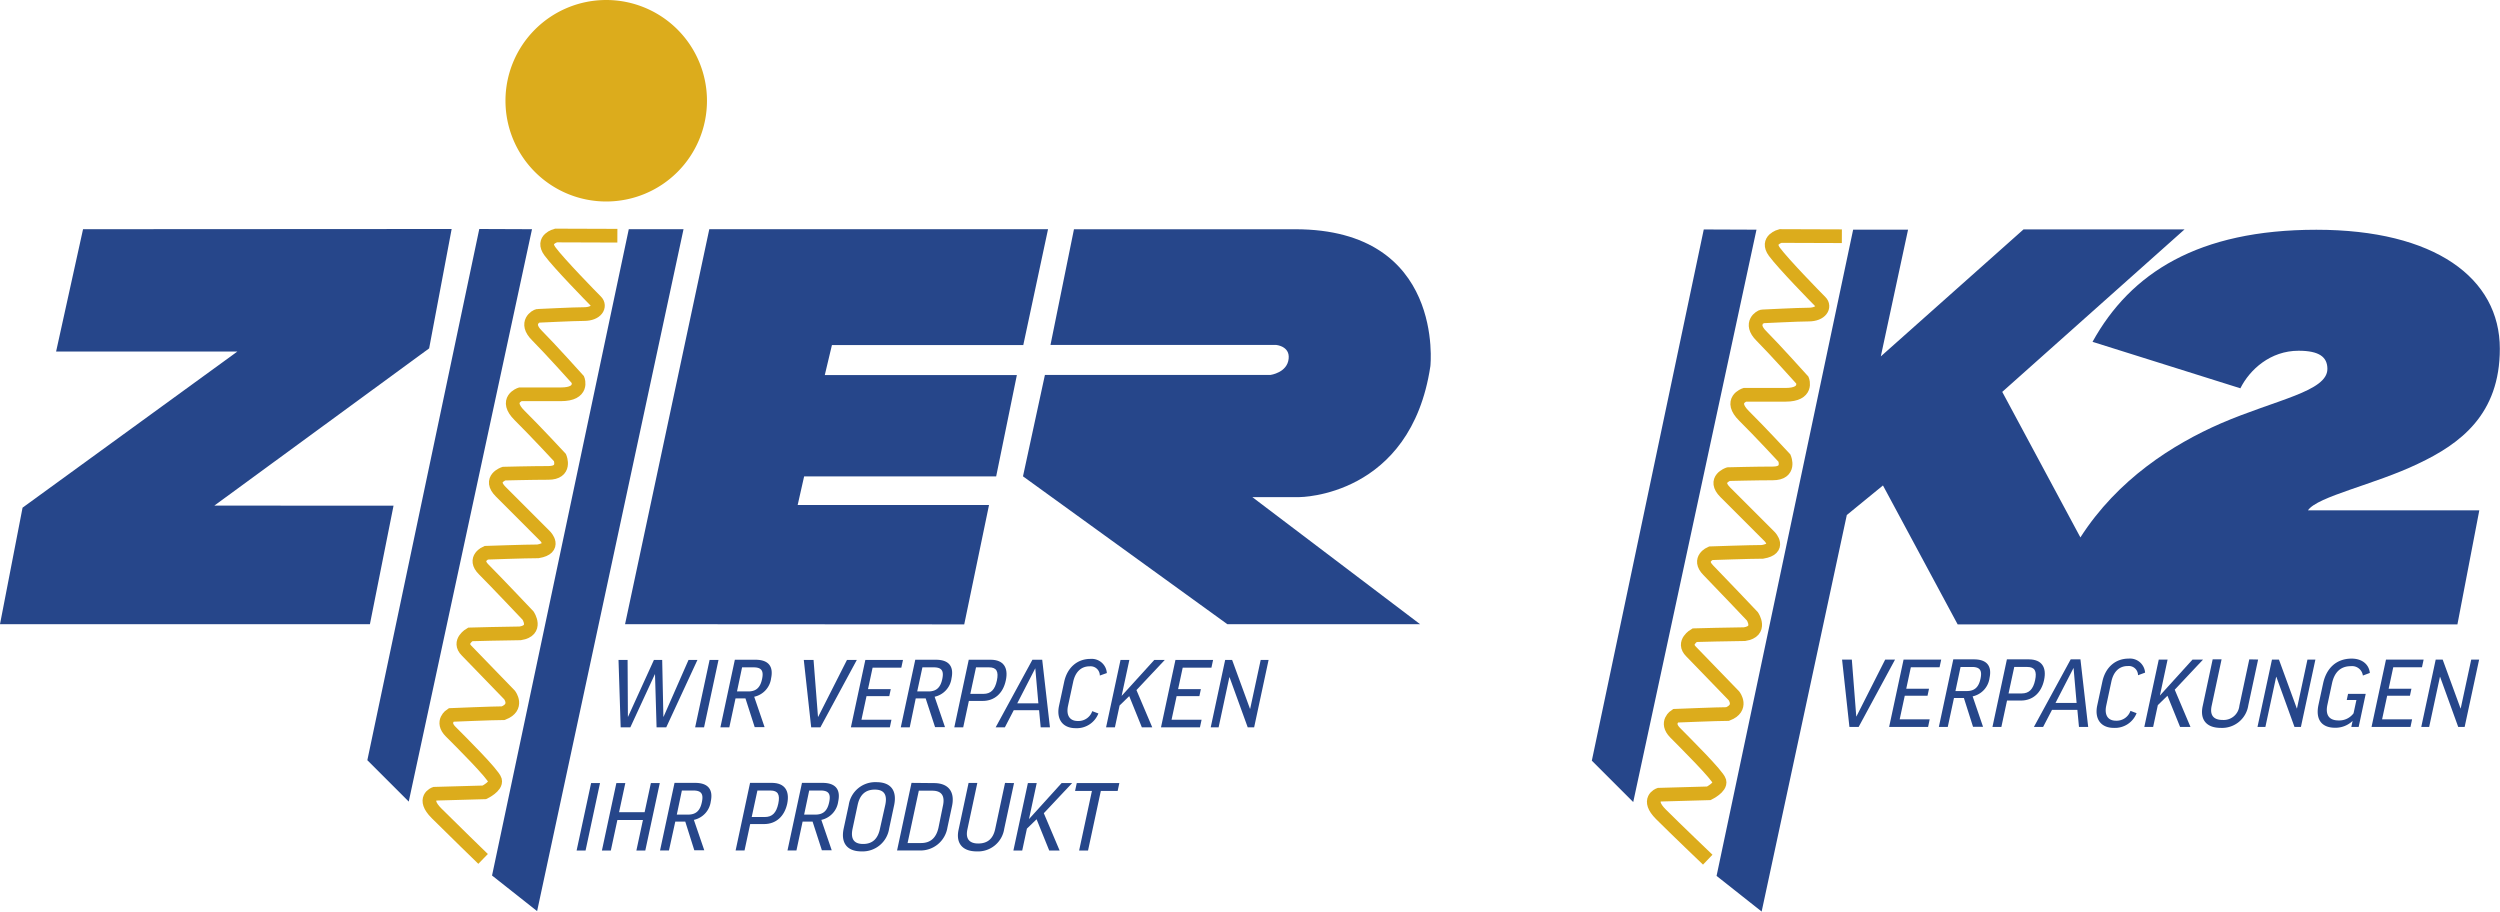 <svg id="Ebene_1" data-name="Ebene 1" xmlns="http://www.w3.org/2000/svg" viewBox="0 0 591.82 215.79"><defs><style>.cls-1{fill:#26468a;}.cls-2{fill:#dcac1c;}.cls-3{fill:none;stroke:#dcac1c;stroke-miterlimit:10;stroke-width:3.24px;}</style></defs><title>Zier-K2-Logo neu rgb</title><polyline class="cls-1" points="248.1 54.26 167.91 54.26 147.97 147.76 228.26 147.81 234.13 119.55 188.83 119.55 190.36 112.78 235.82 112.78 240.72 88.79 195.25 88.79 196.94 81.69 242.24 81.69 248.1 54.26"/><polyline class="cls-1" points="19.66 54.26 13.28 83.22 56.19 83.22 5.34 120.18 0 147.76 87.57 147.76 93.16 119.71 50.74 119.69 101.59 82.47 106.92 54.21 19.66 54.26"/><path class="cls-1" d="M680.88,327.34l-5.56,27.39H728.7s3.32.26,3,3.25c-.31,3.33-4.31,3.86-4.31,3.86H674l-5.19,24,48.37,35h45.63l-39.71-30.08h11.15s26.36,0,31-31c0,0,3.53-32.41-32-32.41H680.88" transform="translate(-426.64 -273.08)"/><path class="cls-2" d="M594,296.92a23.85,23.85,0,1,1-23.85-23.84A23.85,23.85,0,0,1,594,296.92" transform="translate(-426.64 -273.08)"/><path class="cls-3" d="M572.79,328.88l-14.53-.05s-3.53.9-1.43,3.75,9.83,10.76,10.92,11.85.17,3-2.86,3c-2.52,0-10.58.42-10.92.42s-3.27,1.6-.25,4.62,9.74,10.5,9.74,10.5,1.35,3.45-4,3.45h-9.66s-3.91,1.3-.17,5,9.58,10,9.58,10,1.51,3.61-2.77,3.61c-3.87,0-10.5.17-10.5.17s-3.79,1.26-.76,4.28l10.54,10.55s2.73,2.81-1.72,3.57c-2.86,0-12.26.33-12.26.33s-3.2,1.35-.59,3.95,10.5,10.93,10.5,10.93,2.35,3.53-1.85,4.2c-2.52,0-11.85.25-11.85.25s-3,1.72-.84,3.86l10.17,10.5s2.18,2.86-1.51,4.29c-2.27,0-12.35.42-12.35.42s-2.48,1.56-.09,3.95,10.1,10.06,10.5,11.51-2.52,2.86-2.52,2.86l-11.76.33s-3.1,1.1.42,4.62S541,476.41,541,476.41" transform="translate(-426.64 -273.08)"/><polyline class="cls-1" points="113.46 54.21 86.96 179.96 96.76 189.76 125.94 54.26 113.46 54.21"/><polyline class="cls-1" points="148.85 54.26 116.48 207.26 127.15 215.69 161.81 54.26 148.85 54.26"/><path class="cls-3" d="M862.66,329l-14.53-.05s-3.53.9-1.43,3.75,9.83,10.76,10.92,11.85.17,3-2.85,3c-2.52,0-10.59.43-10.93.43s-3.27,1.59-.25,4.61,9.75,10.51,9.75,10.51,1.34,3.44-4,3.44h-9.67s-3.9,1.3-.16,5,9.57,10,9.57,10,1.52,3.61-2.77,3.61c-3.86,0-10.5.17-10.5.17s-3.78,1.26-.76,4.28l10.55,10.55s2.73,2.82-1.72,3.57c-2.86,0-12.27.33-12.27.33s-3.19,1.35-.59,4S841.49,419,841.49,419s2.35,3.53-1.85,4.2c-2.52,0-11.84.25-11.84.25s-3,1.72-.84,3.86l10.17,10.51s2.18,2.85-1.52,4.29c-2.27,0-12.35.41-12.35.41s-2.48,1.56-.08,4,10.1,10.06,10.5,11.5-2.52,2.86-2.52,2.86l-11.76.33s-3.11,1.1.42,4.63,11.09,10.75,11.09,10.75" transform="translate(-426.64 -273.08)"/><polyline class="cls-1" points="403.33 54.32 376.83 180.07 386.63 189.87 415.81 54.37 403.33 54.32"/><path class="cls-1" d="M999,382.89c10.08-4.74,19.42-11.7,19.42-27.26,0-16.74-15.42-28.16-43.42-28.16S931,337.7,922,354l35,11c2.22-4.44,7.11-8.89,13.78-8.89,4.89,0,6.82,1.49,6.82,4.3,0,5.34-12.15,7.26-25.2,12.89-11.46,5-24.45,13.26-33.27,27l-18.5-34.45,43.15-38.46H905.66l-33.78,30.06,6.45-30h-13L833,480.43l10.67,8.44L863.83,395l8.56-7,17.68,32.89,118.31,0,5.18-27H973C975.19,390.6,988.82,387.78,999,382.89Z" transform="translate(-426.64 -273.08)"/><polygon class="cls-1" points="157.72 172.18 155.43 172.18 155.06 159.62 155.02 159.62 149.22 172.18 146.93 172.18 146.42 156.23 148.57 156.23 148.64 169.67 148.68 169.67 154.8 156.23 156.76 156.23 157.04 169.67 157.09 169.67 162.99 156.23 165.1 156.23 157.72 172.18"/><polygon class="cls-1" points="170.09 156.23 166.67 172.18 164.56 172.18 167.98 156.23 170.09 156.23"/><path class="cls-1" d="M603.11,438.41h-2.35l-1.47,6.85h-2.11l3.42-16h4.88c3.15,0,4.29,1.65,3.7,4.4a5.13,5.13,0,0,1-4,4.36l2.46,7.2H605.3Zm-2-1.65h2.69c2,0,2.85-1.1,3.24-2.92s0-2.78-2-2.78h-2.73Z" transform="translate(-426.64 -273.08)"/><polygon class="cls-1" points="194.21 172.18 192.03 172.18 190.28 156.23 192.59 156.23 193.64 169.69 193.69 169.69 200.5 156.23 202.83 156.23 194.21 172.18"/><polygon class="cls-1" points="213.76 156.23 213.37 158.05 206.57 158.05 205.48 163.14 210.87 163.14 210.52 164.79 205.13 164.79 203.93 170.38 211.03 170.38 210.65 172.18 201.43 172.18 204.85 156.23 213.76 156.23"/><path class="cls-1" d="M645.77,438.41h-2.35L642,445.26h-2.12l3.43-16h4.88c3.15,0,4.29,1.65,3.7,4.4a5.14,5.14,0,0,1-4,4.36l2.46,7.2H648Zm-2-1.65h2.68c2,0,2.86-1.1,3.25-2.92s0-2.78-2-2.78H645Z" transform="translate(-426.64 -273.08)"/><path class="cls-1" d="M664.74,434.17c-.64,3-2.62,4.84-5.48,4.84H656l-1.34,6.25h-2.11l3.42-16h5.28C664.16,429.3,665.41,431.09,664.74,434.17Zm-8.4,3.17h3.1c1.76,0,2.73-1,3.19-3.15s-.08-3.13-1.84-3.13h-3.1Z" transform="translate(-426.64 -273.08)"/><path class="cls-1" d="M664.52,445.26h-2.18l8.7-16h2.32l1.83,16H673l-.38-4.05h-6Zm2.93-5.68h5l-.73-8.3h0Z" transform="translate(-426.64 -273.08)"/><path class="cls-1" d="M688.66,432.41,687,433a2.19,2.19,0,0,0-2.44-2.18c-2,0-3.37,1.35-3.87,3.68l-1.22,5.68c-.45,2.11.29,3.58,2.32,3.58a3.46,3.46,0,0,0,3.42-2.33l1.45.55a5.49,5.49,0,0,1-5.39,3.48c-3.08,0-4.6-2.14-3.93-5.28l1.22-5.68c.72-3.37,3.08-5.44,6.23-5.44A3.59,3.59,0,0,1,688.66,432.41Z" transform="translate(-426.64 -273.08)"/><polygon class="cls-1" points="270.31 172.18 267.32 164.79 265.04 167.01 263.93 172.18 261.84 172.18 265.26 156.23 267.35 156.23 265.52 164.74 273.25 156.23 275.73 156.23 269.03 163.36 272.77 172.18 270.31 172.18"/><polygon class="cls-1" points="287.17 156.23 286.78 158.05 279.98 158.05 278.89 163.14 284.28 163.14 283.93 164.79 278.54 164.79 277.34 170.38 284.45 170.38 284.06 172.18 274.84 172.18 278.26 156.23 287.17 156.23"/><polygon class="cls-1" points="291.68 156.23 295.91 167.8 295.95 167.8 298.44 156.23 300.31 156.23 296.89 172.18 295.37 172.18 291.07 160.32 291.02 160.32 288.48 172.18 286.61 172.18 290.03 156.23 291.68 156.23"/><polygon class="cls-1" points="142.04 185.38 138.62 201.34 136.5 201.34 139.93 185.38 142.04 185.38"/><polygon class="cls-1" points="148.03 185.38 146.55 192.27 152.6 192.27 154.08 185.38 156.19 185.38 152.76 201.34 150.65 201.34 152.2 194.12 146.15 194.12 144.6 201.34 142.49 201.34 145.91 185.38 148.03 185.38"/><path class="cls-1" d="M588.86,467.57H586.5L585,474.41h-2.11l3.43-16h4.88c3.15,0,4.29,1.65,3.7,4.4a5.15,5.15,0,0,1-4,4.36l2.46,7.19H591Zm-2-1.65h2.68c2,0,2.86-1.1,3.25-2.93s0-2.77-2-2.77h-2.73Z" transform="translate(-426.64 -273.08)"/><path class="cls-1" d="M613,463.32c-.65,3-2.63,4.84-5.49,4.84h-3.28l-1.34,6.25h-2.11l3.42-16h5.28C612.37,458.46,613.62,460.24,613,463.32Zm-8.41,3.17h3.11c1.76,0,2.72-1,3.18-3.15s-.08-3.12-1.84-3.12h-3.1Z" transform="translate(-426.64 -273.08)"/><path class="cls-1" d="M619,467.57h-2.36l-1.46,6.84h-2.12l3.43-16h4.88c3.15,0,4.29,1.65,3.7,4.4a5.15,5.15,0,0,1-4,4.36l2.46,7.19H621.2Zm-2-1.65h2.68c2,0,2.86-1.1,3.25-2.93s0-2.77-2-2.77h-2.73Z" transform="translate(-426.64 -273.08)"/><path class="cls-1" d="M638.32,463.63l-1.19,5.57a6.35,6.35,0,0,1-6.54,5.43c-3.5,0-4.94-2.07-4.23-5.41l1.2-5.57a6.34,6.34,0,0,1,6.55-5.41C637.59,458.24,639,460.3,638.32,463.63Zm-2.11,0c.52-2.44-.3-3.63-2.48-3.63s-3.54,1.19-4.06,3.63l-1.19,5.57c-.53,2.46.29,3.67,2.49,3.67s3.51-1.21,4-3.69Z" transform="translate(-426.64 -273.08)"/><path class="cls-1" d="M647.73,458.46c3.47,0,5,2.09,4.28,5.45L650.92,469a6.45,6.45,0,0,1-6.62,5.41H639l3.42-16Zm-.39,1.8h-3.19l-2.66,12.39h3.19c2.2,0,3.6-1.19,4.14-3.7l1-4.93C650.42,461.49,649.56,460.26,647.34,460.26Z" transform="translate(-426.64 -273.08)"/><path class="cls-1" d="M666.69,458.46l-2.33,10.87a6.27,6.27,0,0,1-6.51,5.3c-3.43,0-5-2-4.27-5.21l2.35-11H658l-2.35,11c-.54,2.51.76,3.34,2.56,3.34,2.09,0,3.47-1,4-3.34l2.35-11Z" transform="translate(-426.64 -273.08)"/><polygon class="cls-1" points="248.38 201.34 245.39 193.94 243.1 196.16 241.99 201.34 239.9 201.34 243.33 185.38 245.42 185.38 243.59 193.9 251.31 185.38 253.8 185.38 247.1 192.51 250.84 201.34 248.38 201.34"/><polygon class="cls-1" points="264.98 185.38 264.58 187.23 260.6 187.23 257.57 201.34 255.46 201.34 258.49 187.23 254.5 187.23 254.9 185.38 264.98 185.38"/><polygon class="cls-1" points="439.99 172.09 437.81 172.09 436.07 156.14 438.38 156.14 439.43 169.6 439.47 169.6 446.28 156.14 448.61 156.14 439.99 172.09"/><polygon class="cls-1" points="459.54 156.14 459.15 157.96 452.35 157.96 451.26 163.05 456.65 163.05 456.3 164.7 450.91 164.7 449.71 170.28 456.81 170.28 456.43 172.09 447.21 172.09 450.63 156.14 459.54 156.14"/><path class="cls-1" d="M891.55,438.32H889.2l-1.47,6.85h-2.11l3.42-16h4.88c3.15,0,4.29,1.65,3.7,4.4a5.13,5.13,0,0,1-4,4.36l2.46,7.2h-2.37Zm-2-1.65h2.69c2,0,2.85-1.1,3.24-2.92s0-2.78-2-2.78h-2.72Z" transform="translate(-426.64 -273.08)"/><path class="cls-1" d="M910.53,434.07c-.65,3-2.63,4.85-5.49,4.85h-3.28l-1.34,6.25h-2.11l3.42-16H907C909.94,429.21,911.19,431,910.53,434.07Zm-8.41,3.17h3.1c1.77,0,2.73-1,3.19-3.14s-.08-3.13-1.84-3.13h-3.1Z" transform="translate(-426.64 -273.08)"/><path class="cls-1" d="M910.3,445.17h-2.18l8.71-16h2.31l1.83,16h-2.18l-.38-4.05h-6Zm2.93-5.68h5l-.72-8.3h0Z" transform="translate(-426.64 -273.08)"/><path class="cls-1" d="M934.44,432.31l-1.67.62a2.19,2.19,0,0,0-2.44-2.18c-2,0-3.37,1.34-3.87,3.68l-1.21,5.67c-.46,2.12.28,3.59,2.31,3.59a3.46,3.46,0,0,0,3.42-2.33l1.45.55a5.49,5.49,0,0,1-5.39,3.48c-3.08,0-4.6-2.14-3.93-5.29l1.22-5.67c.72-3.37,3.08-5.44,6.23-5.44A3.58,3.58,0,0,1,934.44,432.31Z" transform="translate(-426.64 -273.08)"/><polygon class="cls-1" points="516.09 172.09 513.1 164.7 510.82 166.92 509.71 172.09 507.62 172.09 511.04 156.14 513.13 156.14 511.31 164.65 519.03 156.14 521.52 156.14 514.82 163.27 518.55 172.09 516.09 172.09"/><path class="cls-1" d="M961.2,429.21l-2.33,10.87a6.27,6.27,0,0,1-6.51,5.31c-3.43,0-5-2-4.27-5.22l2.35-11h2.11l-2.35,11c-.54,2.51.76,3.34,2.56,3.34a3.73,3.73,0,0,0,4-3.34l2.35-11Z" transform="translate(-426.64 -273.08)"/><polygon class="cls-1" points="539.49 156.14 543.72 167.71 543.76 167.71 546.24 156.14 548.12 156.14 544.69 172.09 543.17 172.09 538.88 160.23 538.83 160.23 536.28 172.09 534.41 172.09 537.84 156.14 539.49 156.14"/><path class="cls-1" d="M987.65,432.38,986,433a2.58,2.58,0,0,0-2.83-2.22c-2.46,0-3.92,1.45-4.48,4.09l-1.09,5.07c-.52,2.44.44,3.69,2.66,3.69a4.22,4.22,0,0,0,3.53-1.69l.68-3.15h-2.29l.31-1.45h4.18L985,445.17h-1.74l.31-1.43a5.88,5.88,0,0,1-4.14,1.62c-3.17,0-4.69-1.93-3.94-5.43l1.1-5.09c.75-3.49,3.05-5.85,6.77-5.85C985.82,429,987.44,430.36,987.65,432.38Z" transform="translate(-426.64 -273.08)"/><polygon class="cls-1" points="573.74 156.14 573.35 157.96 566.55 157.96 565.46 163.05 570.85 163.05 570.5 164.7 565.11 164.7 563.91 170.28 571.01 170.28 570.63 172.09 561.41 172.09 564.83 156.14 573.74 156.14"/><polygon class="cls-1" points="578.25 156.14 582.48 167.71 582.52 167.71 585.01 156.14 586.88 156.14 583.45 172.09 581.93 172.09 577.64 160.23 577.6 160.23 575.05 172.09 573.18 172.09 576.6 156.14 578.25 156.14"/></svg>